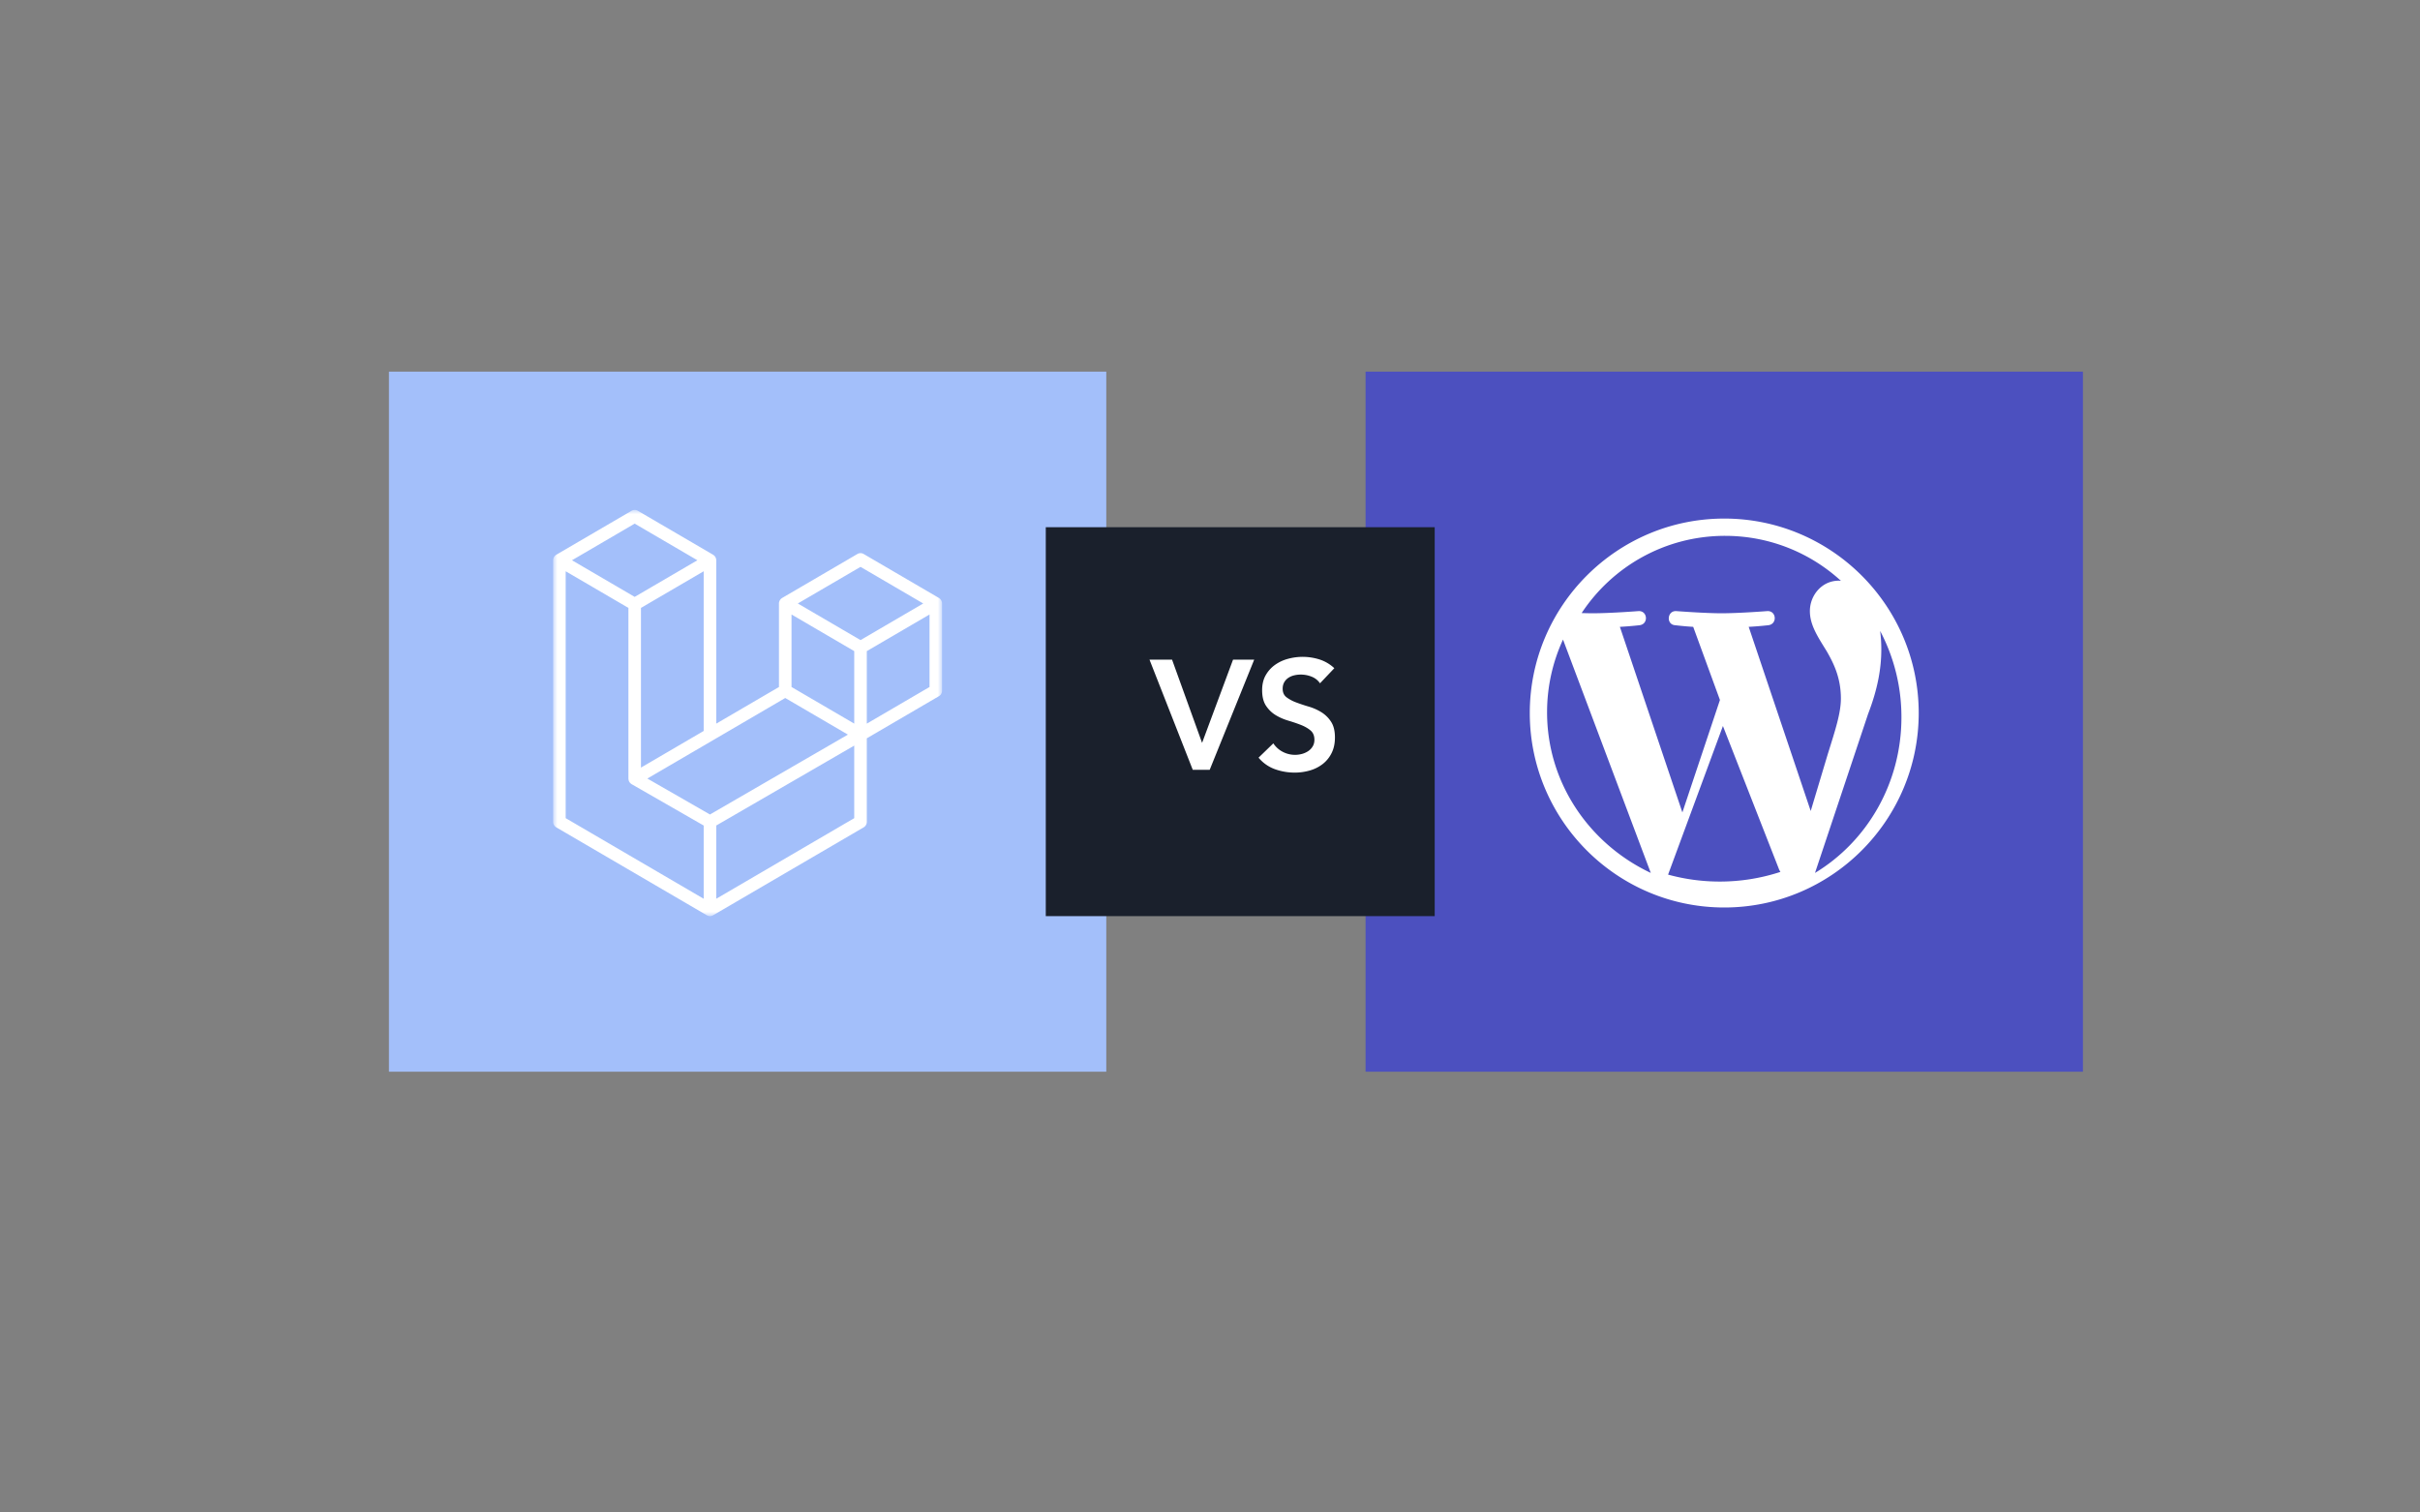 <svg viewBox="0 0 280 175" xmlns="http://www.w3.org/2000/svg" xmlns:xlink="http://www.w3.org/1999/xlink"><rect x="0" y="0" width="280" height="175" fill="#808080" stroke="none"/><defs><path id="a" d="M0 0h45v47H0z"/></defs><g fill="none" fill-rule="evenodd"><path d="M0 0h280v175H0z"/><path fill="#A3BFFA" d="M45 43h83v81H45z"/><g transform="translate(64 59)"><mask id="b" fill="#fff"><use xlink:href="#a"/></mask><path d="M43.549 20.487l-7.258 4.24v-8.39l4.21-2.459 3.048-1.78v8.39zm-8.71 15.176L18.87 44.99v-8.474l11.826-6.848 4.141-2.4v8.395zM1.45 7.098l3.05 1.78 4.21 2.46v19.749l.001.003H8.71c.001.029.008.056.012.084.004.036.005.071.014.107v.002c.008.028.024.054.034.082.013.031.023.063.038.091l.002.003c.014.026.037.048.054.072.02.026.036.054.06.078l.001.002c.021.02.046.034.07.053.025.02.049.044.077.061l.004.002s.002 0 .003.002l8.341 4.788v8.473L1.451 35.663V7.098zm7.984-5.512l7.255 4.238-7.255 4.238L2.18 5.824l7.254-4.238zm3.774 26.448l-3.047 1.78V11.337l4.21-2.459 3.047-1.78v18.476l-4.21 2.46zM35.565 6.588l7.254 4.237-7.254 4.237-7.256-4.237 7.256-4.237zm-.727 9.75v8.388l-3.047-1.78-4.21-2.459v-8.389l3.047 1.78 4.21 2.46zM18.143 35.24L10.9 31.08l7.607-4.442h.001l8.346-4.877 7.251 4.236-5.32 3.08-10.642 6.163zm26.832-24.609c-.005-.021-.018-.04-.025-.061-.014-.039-.028-.079-.047-.115-.013-.024-.034-.044-.05-.065-.021-.03-.04-.06-.064-.087-.022-.02-.048-.036-.071-.054-.027-.022-.05-.046-.08-.063h-.002L35.927 5.1a.72.72 0 00-.725 0l-8.709 5.088h-.001c-.03.017-.054.041-.08.063-.024.018-.05.034-.071.054-.026.027-.043.058-.065.087-.017.021-.036.041-.05.065-.02.036-.032.076-.047.115-.008.021-.02.04-.025.061a.728.728 0 00-.025.193v9.662l-7.258 4.24V5.823a.719.719 0 00-.025-.192c-.007-.023-.017-.041-.025-.063-.015-.038-.028-.077-.048-.113-.014-.024-.032-.044-.05-.066-.02-.03-.039-.06-.064-.086-.02-.021-.047-.036-.07-.056-.027-.02-.052-.044-.08-.061l-.002-.001L9.797.099a.714.714 0 00-.724 0L.363 5.186v.001c-.03.017-.054.041-.08.061-.024.02-.052.035-.072.056-.024.026-.043.056-.065.086-.016.022-.036.042-.049.066-.02.036-.033.075-.047.113-.008.022-.02.04-.025.063A.719.719 0 000 5.824v30.264a.74.74 0 00.364.64l17.419 10.173a.58.58 0 00.12.05c.02.006.036.018.056.024a.677.677 0 00.372 0c.017-.004.033-.015.048-.022a.558.558 0 00.128-.052l17.42-10.173a.742.742 0 00.364-.64v-9.663l8.345-4.874a.735.735 0 00.364-.639V10.825a.728.728 0 00-.025-.193z" fill="#FFF" mask="url(#b)"/></g><path fill="#4C50BF" d="M158 43h83v81h-83z"/><path fill="#1A202C" d="M121 61h45v45h-45z"/><path d="M217.537 73A21.317 21.317 0 01220 82.994c0 7.685-4.021 14.395-10 18.006l6.143-18.396c1.147-2.972 1.529-5.349 1.529-7.462 0-.767-.049-1.479-.135-2.142zm-15.21-.472c1.196-.062 2.273-.188 2.273-.188 1.07-.126.944-1.696-.126-1.633 0 0-3.217.251-5.293.251-1.951 0-5.23-.251-5.23-.251-1.07-.063-1.196 1.57-.126 1.633 0 0 1.013.126 2.083.188l3.094 8.462L194.655 94l-7.23-21.472c1.196-.062 2.272-.188 2.272-.188 1.07-.126.943-1.696-.127-1.633 0 0-3.215.251-5.292.251-.373 0-.812-.009-1.278-.024 3.55-5.38 9.653-8.934 16.591-8.934 5.17 0 9.876 1.973 13.409 5.204-.086-.005-.169-.016-.257-.016-1.95 0-3.335 1.697-3.335 3.519 0 1.633.944 3.015 1.95 4.649.756 1.32 1.638 3.016 1.638 5.466 0 1.697-.654 3.666-1.51 6.408l-1.982 6.606-7.176-21.308zM198.977 102c-2.077 0-4.08-.284-5.976-.804L199.347 84l6.502 16.61c.042.097.095.187.151.272a22.49 22.49 0 01-7.024 1.118zM179 82.407c0-2.995.662-5.838 1.844-8.407L191 101c-7.103-3.348-12-10.415-12-18.593zM199.5 60C187.093 60 177 70.093 177 82.5c0 12.406 10.093 22.5 22.5 22.5 12.406 0 22.5-10.094 22.5-22.5 0-12.407-10.094-22.5-22.5-22.5z" fill="#FFF"/><path d="M139.966 89.068l5.148-12.744h-2.448l-3.582 9.63-3.474-9.63H133l5.004 12.744h1.962zm9.828.324a6.21 6.21 0 001.782-.252 4.397 4.397 0 001.485-.756 3.65 3.65 0 001.017-1.269c.252-.51.378-1.107.378-1.791 0-.756-.15-1.362-.45-1.818a3.606 3.606 0 00-1.116-1.098 5.928 5.928 0 00-1.458-.648 20.726 20.726 0 01-1.458-.486 4.424 4.424 0 01-1.116-.594c-.3-.228-.45-.558-.45-.99 0-.288.06-.537.18-.747.12-.21.279-.381.477-.513.198-.132.42-.228.666-.288a3.363 3.363 0 012.034.153c.402.162.723.417.963.765l1.656-1.746a4.527 4.527 0 00-1.701-1.008 6.452 6.452 0 00-3.681-.072 4.636 4.636 0 00-1.503.711 3.704 3.704 0 00-1.062 1.197c-.27.48-.405 1.05-.405 1.71 0 .756.15 1.359.45 1.809.3.45.672.81 1.116 1.08.444.27.93.483 1.458.639.528.156 1.014.321 1.458.495.444.174.816.387 1.116.639.3.252.45.612.45 1.08 0 .288-.066.543-.198.765a1.69 1.69 0 01-.522.549 2.45 2.45 0 01-.72.324 3.059 3.059 0 01-2.223-.243 2.86 2.86 0 01-1.089-.981l-1.71 1.656a4.404 4.404 0 001.89 1.332 6.687 6.687 0 002.286.396z" fill="#FFF" fill-rule="nonzero"/></g></svg>